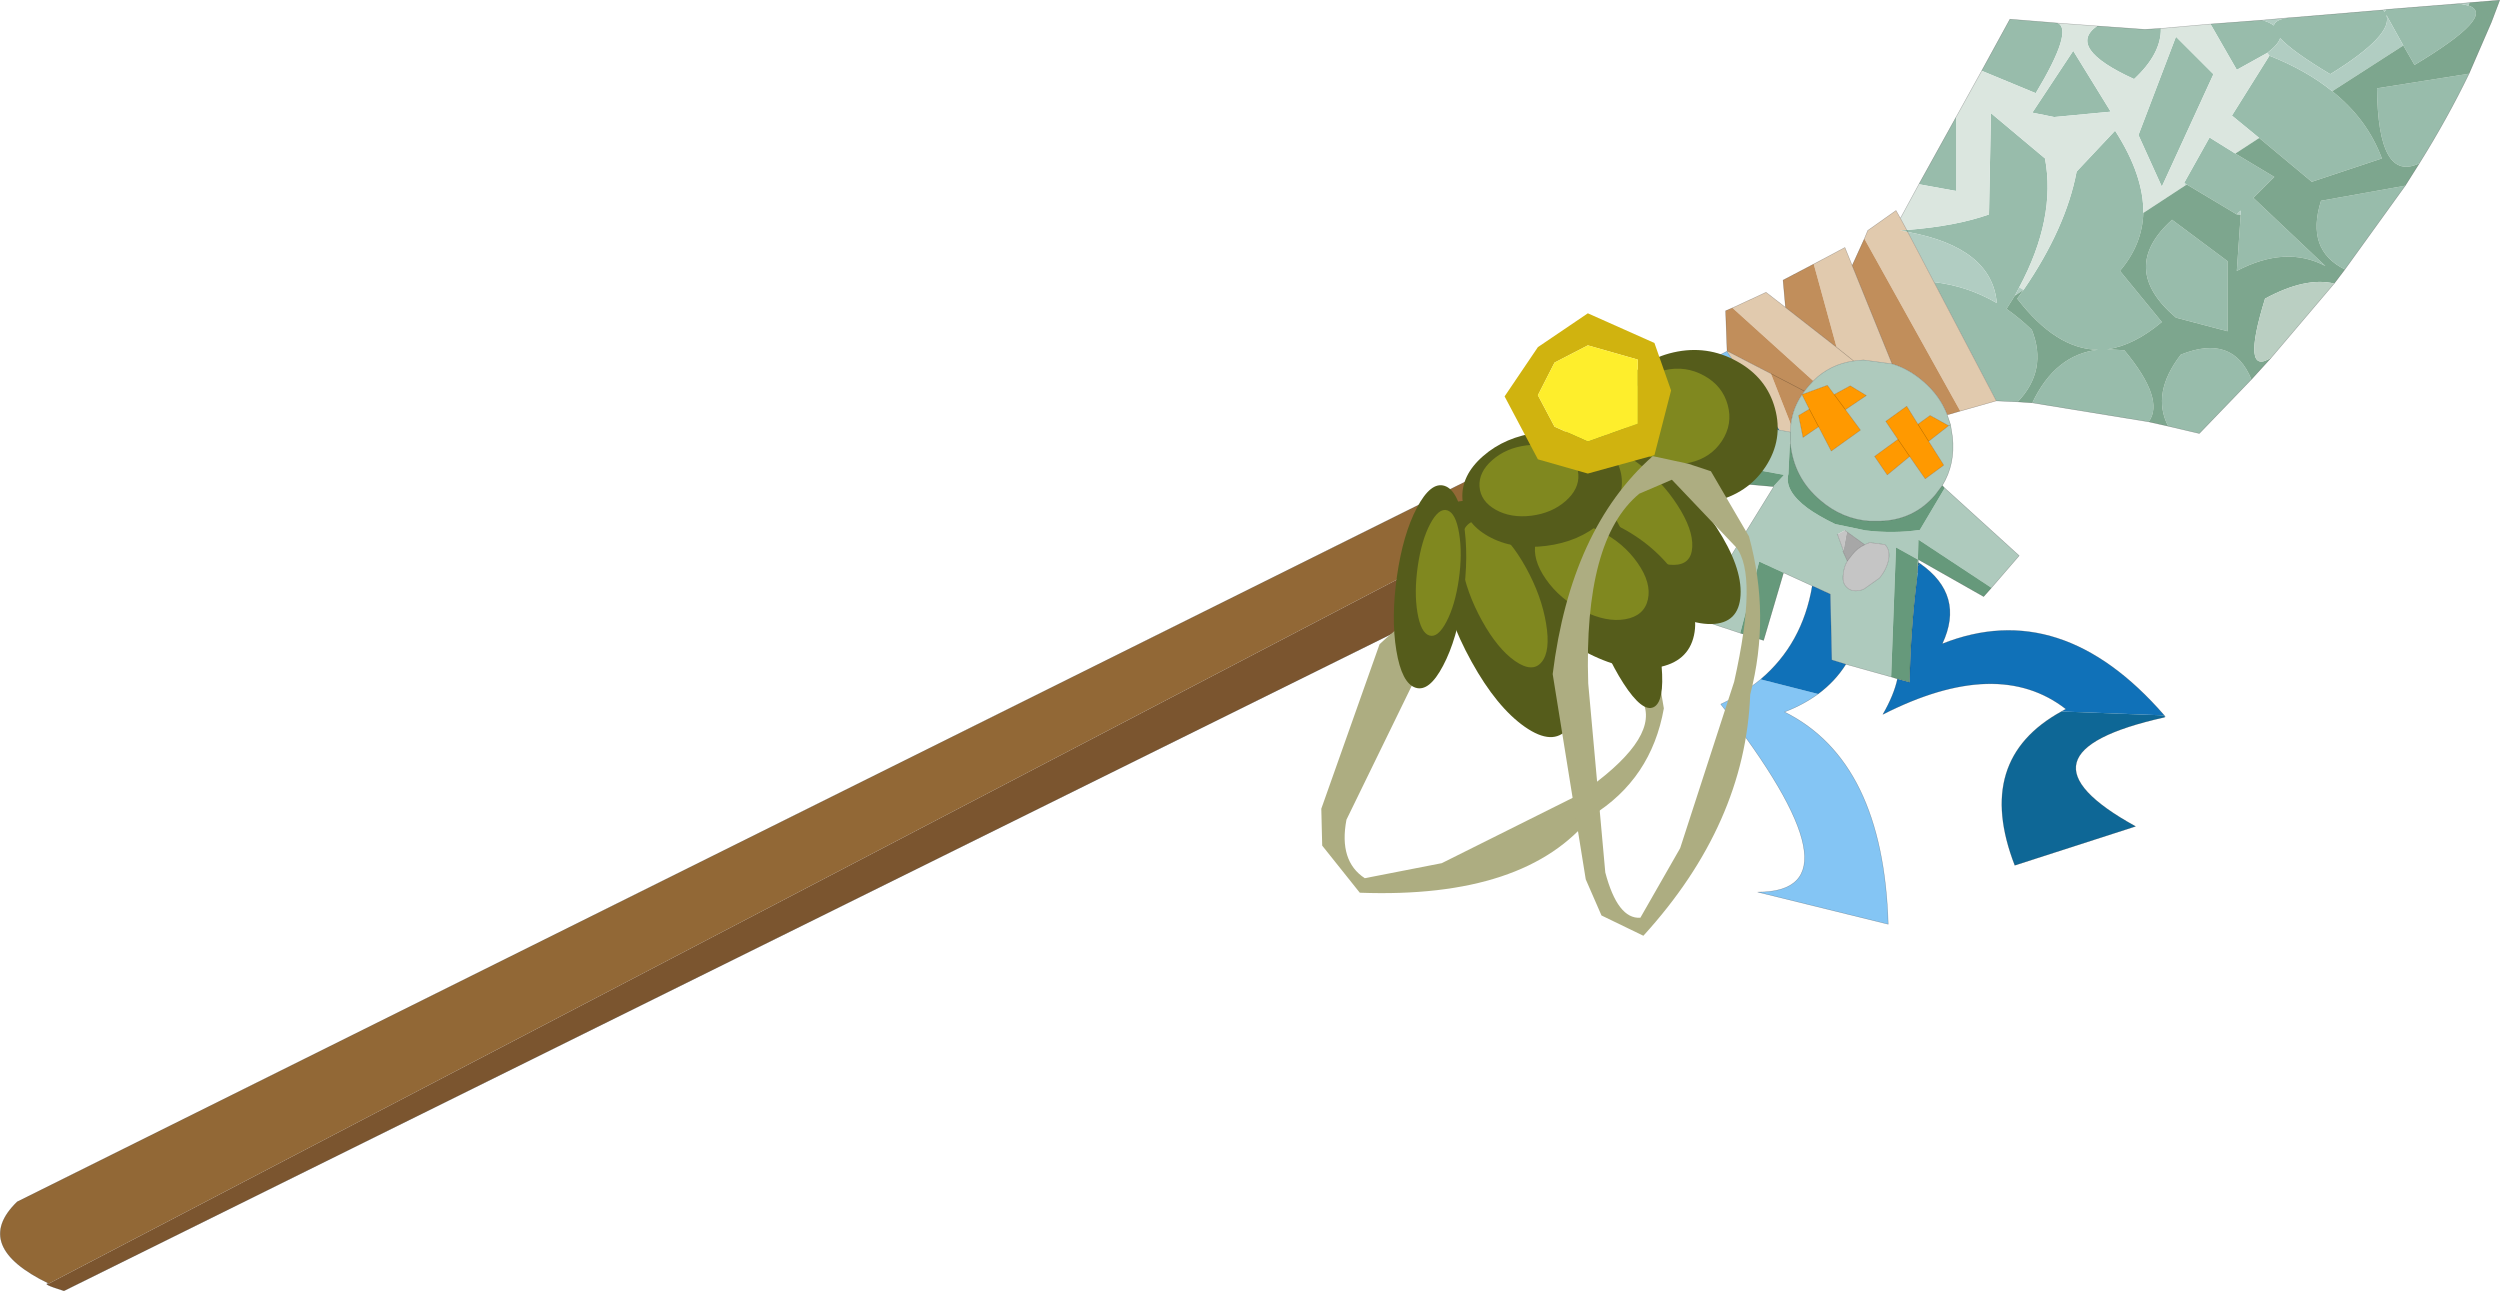 <svg viewBox="0 0 256.75 132.6" xmlns="http://www.w3.org/2000/svg" xmlns:xlink="http://www.w3.org/1999/xlink"><g transform="translate(-146.58 -133.68)"><use transform="translate(146.6 133.7)" width="256.7" height="132.55" xlink:href="#a"/><use transform="matrix(1.767 -2.445 7.435 5.374 275.45 217.57)" width="13.35" height="3.2" xlink:href="#b"/><use transform="matrix(-.133 -.164 -.053 .18 329.95 175.9)" width="98.65" height="108.05" xlink:href="#c"/><use transform="matrix(-.084 -.236 -.116 .066 326.37 196.03)" width="98.65" height="108.05" xlink:href="#c"/><use transform="matrix(.028 -.145 -.101 -.105 316.65 207.69)" width="98.65" height="108.05" xlink:href="#c"/><use transform="matrix(-.058 -.204 -.137 .082 321.51 199.89)" width="98.65" height="108.05" xlink:href="#c"/><use transform="matrix(.025 -.217 -.147 -.039 308.06 210.07)" width="98.65" height="108.05" xlink:href="#c"/><use transform="matrix(-.091 -.129 -.086 .132 314.09 183.16)" width="98.65" height="108.05" xlink:href="#c"/><use transform="matrix(.096 -.077 -.053 -.142 291.57 205.41)" width="98.65" height="108.05" xlink:href="#c"/><use transform="matrix(-34.197 1.219 0 -32.915 318.2 182.01)" width=".5" height=".5" xlink:href="#d"/><use transform="matrix(.047 -3.69 6.659 .084 305.7 229.66)" width="13.35" height="3.2" xlink:href="#b"/></g><defs><g id="a"><path d="m361.95 136.35 4.9.35 1.65-.1q.05 2.6-2.75 5.2-7-3.2-3.8-5.45m11.65-.2 5.3-.4q.75.2 1.2.55.15-.65 1.6-.8h.1l9.55-.8.1.2.2-.25 7.5-.6.7.15.25.05q2.95 1-5.55 6.1l-1.15-2-1.75-3.15q.8 2.05-5.75 6.1-3.85-2.3-5.15-3.7-.2.65-1.3 1.5l-3.15 1.75-2.7-4.7m26.55 5.1q-2.2 4.55-5.1 9.2-4.25 2.05-4.35-7.7l9.45-1.5m-6.55 11.5-6.2 8.6q-4.05-2-2.45-7.05l8.65-1.55m-15.8 19.9-5.35 5.55-3.2-.75q-1.75-3.4 1.3-7.35 5.35-2.15 7.25 2.55M367.25 177l-11.95-1.95q2.35-4.95 6.75-5.45-4.3-.05-8.3-5.25l.65-.9q4.35-6.35 5.45-12.15l3.95-4.2q2.95 4.6 2.9 8.45-.1 3.25-2.4 5.95l4.3 5.25q-2.85 2.4-5.6 2.8l1.75.1q4.2 5.05 2.5 7.35m-13.45-2.05-2.2-.1-6.4-12.2q3.45.4 6.45 2.15-.5-5.7-9.15-7.3l-.1-.2.1.2-.8-.15.7-.05q5.1-.4 8.45-1.6l.2-10.4 5.55 4.65q1.15 6.15-2.65 13.25l-.45.85-.85 1.35q1.35.95 2.6 2.15 1.65 4.15-1.45 7.4m-10.15-22.35 3.85-6.95v7.65l-3.85-.7m6.45-11.65 2.9-5.3 4.9.4q1.65.7-2.25 7.2l-5.55-2.3m7.45 4.75-2.25-.45 4.2-6.35 3.85 6.25-5.8.55m13.35 6.75 2.6-4.65 2.65 1.65 4 2.4L378 154l7.4 7q-4.05-2.15-9.1.5l.4-5.75v-.45l-.4.4-5.1-3.05-.3-.2m7.7-4.6-2.8-2.3 3.85-6.15q3.8 1.5 6.45 3.65 3.6 2.85 5.1 6.9l-7.2 2.4-5.4-4.5m-8.55-10.4 3.85 3.85-5.3 11.55-2.4-5.3 3.85-10.1m5.3 23.05v7.2l-5.3-1.4q-5.95-5.05-.4-10.05l5.7 4.25" fill="#98bcab" fill-rule="evenodd" transform="translate(-146.6 -133.7)"/><path d="m368.5 136.6 5.1-.45 2.7 4.7 3.15-1.75.2.3-3.85 6.15 2.8 2.3-2.45 1.6-2.65-1.65-2.6 4.65.15.25-4.35 2.85q.05-3.85-2.9-8.45l-3.95 4.2q-1.1 5.8-5.45 12.15l-.45-.25q3.8-7.1 2.65-13.25l-5.55-4.65-.2 10.4q-3.35 1.2-8.45 1.6l-.65-1.2 1.9-3.5 3.85.7v-7.65l2.6-4.7 5.55 2.3q3.9-6.5 2.25-7.2l4.05.3q-3.2 2.25 3.8 5.45 2.8-2.6 2.75-5.2m-10.95 9.1 5.8-.55-3.85-6.25-4.2 6.35 2.25.45m12.5-8.25-3.85 10.1 2.4 5.3 5.3-11.55-3.85-3.85" fill="#dbe6df" fill-rule="evenodd" transform="translate(-146.6 -133.7)"/><path d="m378.9 135.75 2.8-.25q-1.45.15-1.6.8-.45-.35-1.2-.55m12.45-1.05.3-.05-.2.25-.1-.2m7.8-.65 1.05-.1-.1.3-.25-.05-.7-.15M342.5 157.5q8.65 1.6 9.15 7.3-3-1.75-6.45-2.15l-1.7-3.25-1-1.9m28.55-4.8-.15-.25.3.2-.15.05m8.6-13.3-.2-.3q1.1-.85 1.3-1.5 1.3 1.4 5.15 3.7 6.55-4.05 5.75-6.1l1.75 3.15-7.3 4.7q-2.65-2.15-6.45-3.65m-3.35 16.3.4-.4v.45l-.4-.05m-22.35 7.5.45.25-.9.6.45-.85" fill="#b1cdc2" fill-rule="evenodd" transform="translate(-146.6 -133.7)"/><path d="m400.2 133.95 3.1-.25-.85 2.25-2.3 5.3-9.45 1.5q.1 9.75 4.35 7.7l-1.45 2.3-8.65 1.55q-1.6 5.05 2.45 7.05l-1.1 1.45q-2.95-.7-7.1 1.55-2.5 8.1.65 6.05l-2.05 2.25q-1.9-4.7-7.25-2.55-3.05 3.95-1.3 7.35l-2-.45q1.7-2.3-2.5-7.35l-1.75-.1q2.75-.4 5.6-2.8l-4.3-5.25q2.3-2.7 2.4-5.95l4.35-2.85.15-.05 5.1 3.05.4.05-.4 5.75q5.05-2.65 9.1-.5l-7.4-7 2.15-2.15-4-2.4 2.45-1.6 5.4 4.5 7.2-2.4q-1.5-4.05-5.1-6.9l7.3-4.7 1.15 2q8.5-5.1 5.55-6.1l.1-.3m-44.9 41.1-1.5-.1q3.1-3.25 1.45-7.4-1.25-1.2-2.6-2.15l.85-1.35.9-.6-.65.9q4 5.2 8.3 5.25-4.4.5-6.75 5.45m20.05-14.55-5.7-4.25q-5.55 5 .4 10.05l5.3 1.4v-7.2" fill="#7da68e" fill-rule="evenodd" transform="translate(-146.6 -133.7)"/><path d="m351.6 174.85-3.7 1.05-9.85-17.7.35-.85 2.9-2.05.45.8.65 1.2-.7.05.8.15 1 1.9 1.7 3.25 6.4 12.2m-27.1-9.55 3.45-1.6 2 1.55 5.25 4.1-2.35-8.55 3.2-1.7.75 1.85 4.1 10.1-2.95-.4-1 .1q-2.45.35-4.15 2.05l-8.3-7.5m3.95 6.75 2.05 5.2-.05.8-1.15-.2-2.5-3.8-2.85-4.25.05-.05 4.45 2.3m6.75-2.7 1.75 1.4-1.75-1.4" fill="#e1caae" fill-rule="evenodd" transform="translate(-146.6 -133.7)"/><path d="m347.9 175.9-1.2.35h-.15q-.75-1.95-2.45-3.4-1.5-1.3-3.2-1.8l-4.1-10.1 1.25-2.75 9.85 17.7m-23.95-6.15-.15-4.15.7-.3 8.3 7.5-.5.55-.4.5-.25.35q-.95 1.4-1.15 3.05l-2.05-5.2 3.45 1.8-3.45-1.8-4.45-2.3h-.05m6-4.5-.25-2.8 3.15-1.65 2.35 8.55-5.25-4.1" fill="#c18e5b" fill-rule="evenodd" transform="translate(-146.6 -133.7)"/><path d="m346.55 176.25.35 1.05.2 1.25q.3 2.8-1.05 5l-.75 1q-2.2 2.55-5.65 2.65h-1.05q-2.85-.2-5.1-2.15-2.7-2.3-3.05-5.8v-.4l-.05.4-.15 3.1q-.45 1.7 1.95 3.5 1.1.8 2.85 1.65l3.1.65q2.9.35 5.6-.05l2.55-4.3 7.65 6.95-2.85 3.3-7.5-4.95-.05 2.05h.05v.3l-.05.35-.05.7.05-1.35-2.25-1.25-.5 13.3-4.65-1.3-1.45-.45-.15-6.75-1.85-.85-2.95-1.35-2.5-1.15-1.95 7.35-4.85-1.6 8.3-13.45h-.05l1.1-1.2-7.95-1.45-.1-4.35v-.35l.5.1h.05l7 1.45 1.15.2.05-.8q.2-1.65 1.15-3.05l.75 1.5-1.1.65.45 2.25 1.6-1.1 1.3 2.5 3-2.15-1.55-2.1 2.15-1.45-1.65-1-1.65.9-.7-.95-2.6.95.25-.35.4-.5.5-.55q1.7-1.7 4.15-2.05l1-.1 2.95.4q1.7.5 3.2 1.8 1.7 1.45 2.45 3.4m.35 1.05-.2.1.2-.1m-3.35-.05-1.15-1.85-2.15 1.55 1.25 1.85-2.4 1.75 1.3 1.9 2.3-1.9 1.6 2.3 1.9-1.4-1.55-2.45 2.05-1.6-1.9-1.05-1.25.9m-13.1.8v.8-.8m4.85 10.5h-.05l.05.05.6 1.65-.05.05.45 1q-.35.6-.4 1.25-.2 1 .4 1.5.55.5 1.55.2l.2-.1 1.55-1.1q.75-.9.95-1.95.15-1-.4-1.5l-1.55-.2-.5.2h-.05l-1.8-1.3-.2-.15-.75.4" fill="#aecabd" fill-rule="evenodd" transform="translate(-146.6 -133.7)"/><path d="m332.4 175.7-.75-1.5 2.6-.95.7.95 1.65-.9 1.65 1-2.15 1.45 1.55 2.1-3 2.15-1.3-2.5-.95-1.8.95 1.8-1.6 1.1-.45-2.25 1.1-.65m2.55-1.5 1.15 1.55-1.15-1.55m6.55 4.6-1.25-1.85 2.15-1.55 1.15 1.85 1.1 1.75-1.1-1.75 1.25-.9 1.9 1.05-2.05 1.6 1.55 2.45-1.9 1.4-1.6-2.3-2.3 1.9-1.3-1.9 2.4-1.75 1.2 1.75-1.2-1.75" fill="#f90" fill-rule="evenodd" transform="translate(-146.6 -133.7)"/><path d="M151.6 265.5q-7.95-3.85-3.25-8.4L319.5 172l2.8 4.35-.05.05-.5-.1v.35L151.6 265.5m172.35-95.75v.05-.05" fill="#926836" fill-rule="evenodd" transform="translate(-146.6 -133.7)"/><path d="M333.3 204.95q-1.5 1.1-3.45 1.85 10.15 5.05 10.65 21.8l-13.4-3.3q11.25 0-3.8-19.3 2.35-1.1 4.1-2.55l5.9 1.5M319.5 172l4.45-2.25v.05l2.85 4.25-4.5 2.3-2.8-4.35" fill="#84c5f4" fill-rule="evenodd" transform="translate(-146.6 -133.7)"/><path d="m321.9 182.75-168.75 83.5q-2.4-.75-1.55-.75l170.15-88.85.1 4.35.05 1.75m.4-6.35h-.05l.05-.05v.05" fill="#7b552f" fill-rule="evenodd" transform="translate(-146.6 -133.7)"/><path d="M343.75 191.55q4.65 3.25 2.3 8.25 12.2-4.85 22.8 7.35l.1.15-.1.05v-.2l-10.55-.4.45-.25q-7-5.45-18.8.55 1.15-2 1.5-3.65l1.25.35q.1-5.35.75-10.6l.05-.65.05-.7.2-.25m-7.6 10.35q-1.1 1.75-2.85 3.05l-5.9-1.5q4.3-3.65 5.3-9.6l1.85.85.15 6.75 1.45.45m-9.35-27.85 2.5 3.8-7-1.45v-.05l4.5-2.3" fill="#1071b8" fill-rule="evenodd" transform="translate(-146.6 -133.7)"/><path d="m346.05 183.55.25.25-2.55 4.3q-2.7.4-5.6.05l-3.1-.65q-1.75-.85-2.85-1.65-2.4-1.8-1.95-3.5l.15-3.1h.05q.35 3.5 3.05 5.8 2.25 1.95 5.1 2.15h1.05q3.45-.1 5.65-2.65l.75-1m5.05 10.5-.8.9-6.7-3.8h-.05l.05-2.05 7.5 4.95m-9.65 9.35-.65-.2.5-13.3 2.25 1.25-.05 1.35-.05.65q-.65 5.25-.75 10.6l-1.25-.35m-11.7-10.9-2.05 6.95-2.4-.75 1.95-7.35 2.5 1.15m-1.05-8.85-6.8-.6v-.3l-.05-1.75 7.95 1.45-1.1 1.2" fill="#66997b" fill-rule="evenodd" transform="translate(-146.6 -133.7)"/><path d="m330.4 179.25.05-.4v.4h-.05" fill="#8db49f" fill-rule="evenodd" transform="translate(-146.6 -133.7)"/><path d="M335.25 188.55h.05l.75-.4.2.15-.35 1.95-.6-1.65-.05-.05m2.85 1.05.5-.2 1.55.2q.55.5.4 1.5-.2 1.05-.95 1.95l-1.55 1.1-.2.1q-1 .3-1.55-.2-.6-.5-.4-1.5.05-.65.4-1.25l.5-.65q.55-.7 1.25-1l.05-.05" fill="#c5c5c5" fill-rule="evenodd" transform="translate(-146.6 -133.7)"/><path d="m335.9 190.25.35-1.95 1.8 1.3h.05l-.05.05q-.7.3-1.25 1l-.5.65-.45-1 .05-.05" fill="#a7a7a7" fill-rule="evenodd" transform="translate(-146.6 -133.7)"/><path d="m343.6 191.45.15.1-.2.25.05-.35" fill="#0c5b85" fill-rule="evenodd" transform="translate(-146.6 -133.7)"/><path d="m386.3 162.8-6.45 7.6q-3.15 2.05-.65-6.05 4.15-2.25 7.1-1.55" fill="#bacfc2" fill-rule="evenodd" transform="translate(-146.6 -133.7)"/><path d="M368.85 207.35q-16.55 3.7-2.95 11.2l-12.4 4q-4.2-10.85 4.8-15.8l10.55.4v.2" fill="#0e6796" fill-rule="evenodd" transform="translate(-146.6 -133.7)"/><path d="m215.35 2.65 4.9.35 1.65-.1 5.1-.45 5.3-.4 2.8-.25h.1l9.55-.8.3-.05 7.5-.6 1.05-.1 3.1-.25-.85 2.25-2.3 5.3q-2.2 4.55-5.1 9.2l-1.45 2.3-6.2 8.6-1.1 1.45-6.45 7.6-2.05 2.25-5.35 5.55-3.2-.75-2-.45-11.95-1.95-1.5-.1-2.2-.1-3.7 1.05-1.2.35h-.15l.35 1.05.2 1.25q.3 2.8-1.05 5l.2.2m.05.05 7.65 6.95-2.85 3.3-.8.9-6.7-3.8v.3l.15.1q4.65 3.25 2.3 8.25 12.2-4.85 22.8 7.35l.1.15-.1.05q-16.55 3.7-2.95 11.2l-12.4 4q-4.2-10.85 4.8-15.8l.45-.25q-7-5.45-18.8.55 1.15-2 1.5-3.65l-.65-.2-4.65-1.3q-1.1 1.75-2.85 3.05-1.5 1.1-3.45 1.85 10.15 5.05 10.65 21.8l-13.4-3.3q11.25 0-3.8-19.3 2.35-1.1 4.1-2.55 4.3-3.65 5.3-9.6l-2.95-1.35-2.05 6.95-2.4-.75-4.85-1.6 8.3-13.45h-.05l-6.8-.6v-.3L6.55 132.55q-2.4-.75-1.55-.75-7.95-3.85-3.25-8.4L172.9 38.3l4.45-2.25-.15-4.15.7-.3 3.45-1.6 2 1.55-.25-2.8 3.15-1.65 3.2-1.7.75 1.85 1.25-2.75.35-.85 2.9-2.05.45.8 1.9-3.5 3.85-6.95 2.6-4.7 2.9-5.3 4.9.4 4.05.3M195.8 23.6l.1.2 1 1.9 1.7 3.25 6.4 12.2m-9.85-18.75.65 1.2m-10.75 16.9.25-.35-3.45-1.8m2.05 5.2q.2-1.65 1.15-3.05l.75 1.5.95 1.8 1.3 2.5 3-2.15-1.55-2.1-1.15-1.55-.7-.95-2.6.95m.25-.35.4-.5.5-.55q1.7-1.7 4.15-2.05l-1.75-1.4-5.25-4.1m7 5.5 1-.1 2.95.4-4.1-10.1m-1.85 13.25 1.65-.9 1.65 1-2.15 1.45m4.8-4.7q1.7.5 3.2 1.8 1.7 1.45 2.45 3.4m-22.55-6.5h-.05v.05l2.85 4.25 2.5 3.8 1.15.2.05-.8m-6.5-7.5 4.45 2.3m-6.15 4.35h-.05l-.5-.1v.35l.1 4.35.05 1.75m.4-6.4v.05l7 1.45m-7-1.5-2.8-4.35m27.2 5.4.2-.1m-3.35-.05-1.15-1.85-2.15 1.55 1.25 1.85 1.2 1.75 1.6 2.3 1.9-1.4-1.55-2.45-1.1-1.75 1.25-.9 1.9 1.05-2.05 1.6m-14.2.25q.35 3.5 3.05 5.8 2.25 1.95 5.1 2.15h1.05q3.45-.1 5.65-2.65l.75-1m-4.55-4.75-2.4 1.75 1.3 1.9 2.3-1.9m-12.25-1.3v-1.2m2.9-.55-1.6 1.1-.45-2.25 1.1-.65m2.9 12.85h-.05m.05.05.6 1.65m.35-1.95-.2-.15m2.05 1.45.5-.2 1.55.2q.55.5.4 1.5-.2 1.05-.95 1.95l-1.55 1.1-.2.1q-1 .3-1.55-.2-.6-.5-.4-1.5.05-.65.4-1.25l-.45-1m2.25-.7h-.05l-1.8-1.3m.05 3 .5-.65q.55-.7 1.25-1l.05-.05m-5.4 4.25 1.85.85.15 6.75 1.45.45m7.3-8.75q-.65 5.25-.75 10.6l-1.25-.35m2.1-11.6-.05.7m.1-1.05-.05.35M188.65 54.85l.05.05" fill="none" stroke="#000" stroke-linecap="round" stroke-linejoin="round" stroke-opacity=".302" stroke-width=".05"/></g><g id="c" fill-rule="evenodd"><path d="M-42.95-49.7q9.9-8.6 29.45-.05Q6.15-41.3 23.95-20.7 41.7-.1 47.3 20.5t-4.35 29.2-29.55.1q-19.55-8.5-37.35-29.1t-23.4-41.2q-5.55-20.6 4.4-29.2" fill="#555c1b" transform="translate(49.35 54)"/><path d="M25.9-8.8q11 12.75 14.45 25.55 3.5 12.75-2.65 18.1-6.2 5.3-18.35.05-12.1-5.25-23.15-18Q-14.85 4.1-18.3-8.65q-3.45-12.8 2.7-18.1 6.15-5.35 18.3-.05 12.15 5.25 23.2 18" fill="#80881f" transform="translate(49.35 54)"/></g><g id="d" fill-rule="evenodd"><path d="m-2.05-2.15.15.05.1.2-.1.15-.15.1-.2-.1-.05-.15.05-.2.2-.05m0 .1L-2.2-2v.2l.15.05.1-.05.05-.1-.05-.1-.1-.05" fill="#d0b30f" transform="translate(2.3 2.15)"/><path d="m-2.05-2.05.1.05.05.1-.05.1-.1.05-.15-.05V-2l.15-.05" fill="#feee2c" transform="translate(2.3 2.15)"/></g><path d="m-11.55-.95 5.7-.55Q-1.8-1.25.25 0l-.2.55-.2.35-1.8.6q-2.2.35-4.4.05-3.6-.05-6.75-1.6l.55-.65 1-.25m.2.3q-1.3.2-1.25.55l1.95.6 4.65.8q3 .35 3.75 0L-.4.3l-.4-.5q-1.3-.85-5.3-.75l-5.25.3" fill="#adad81" fill-rule="evenodd" transform="translate(13.1 1.5)" id="b"/></defs></svg>